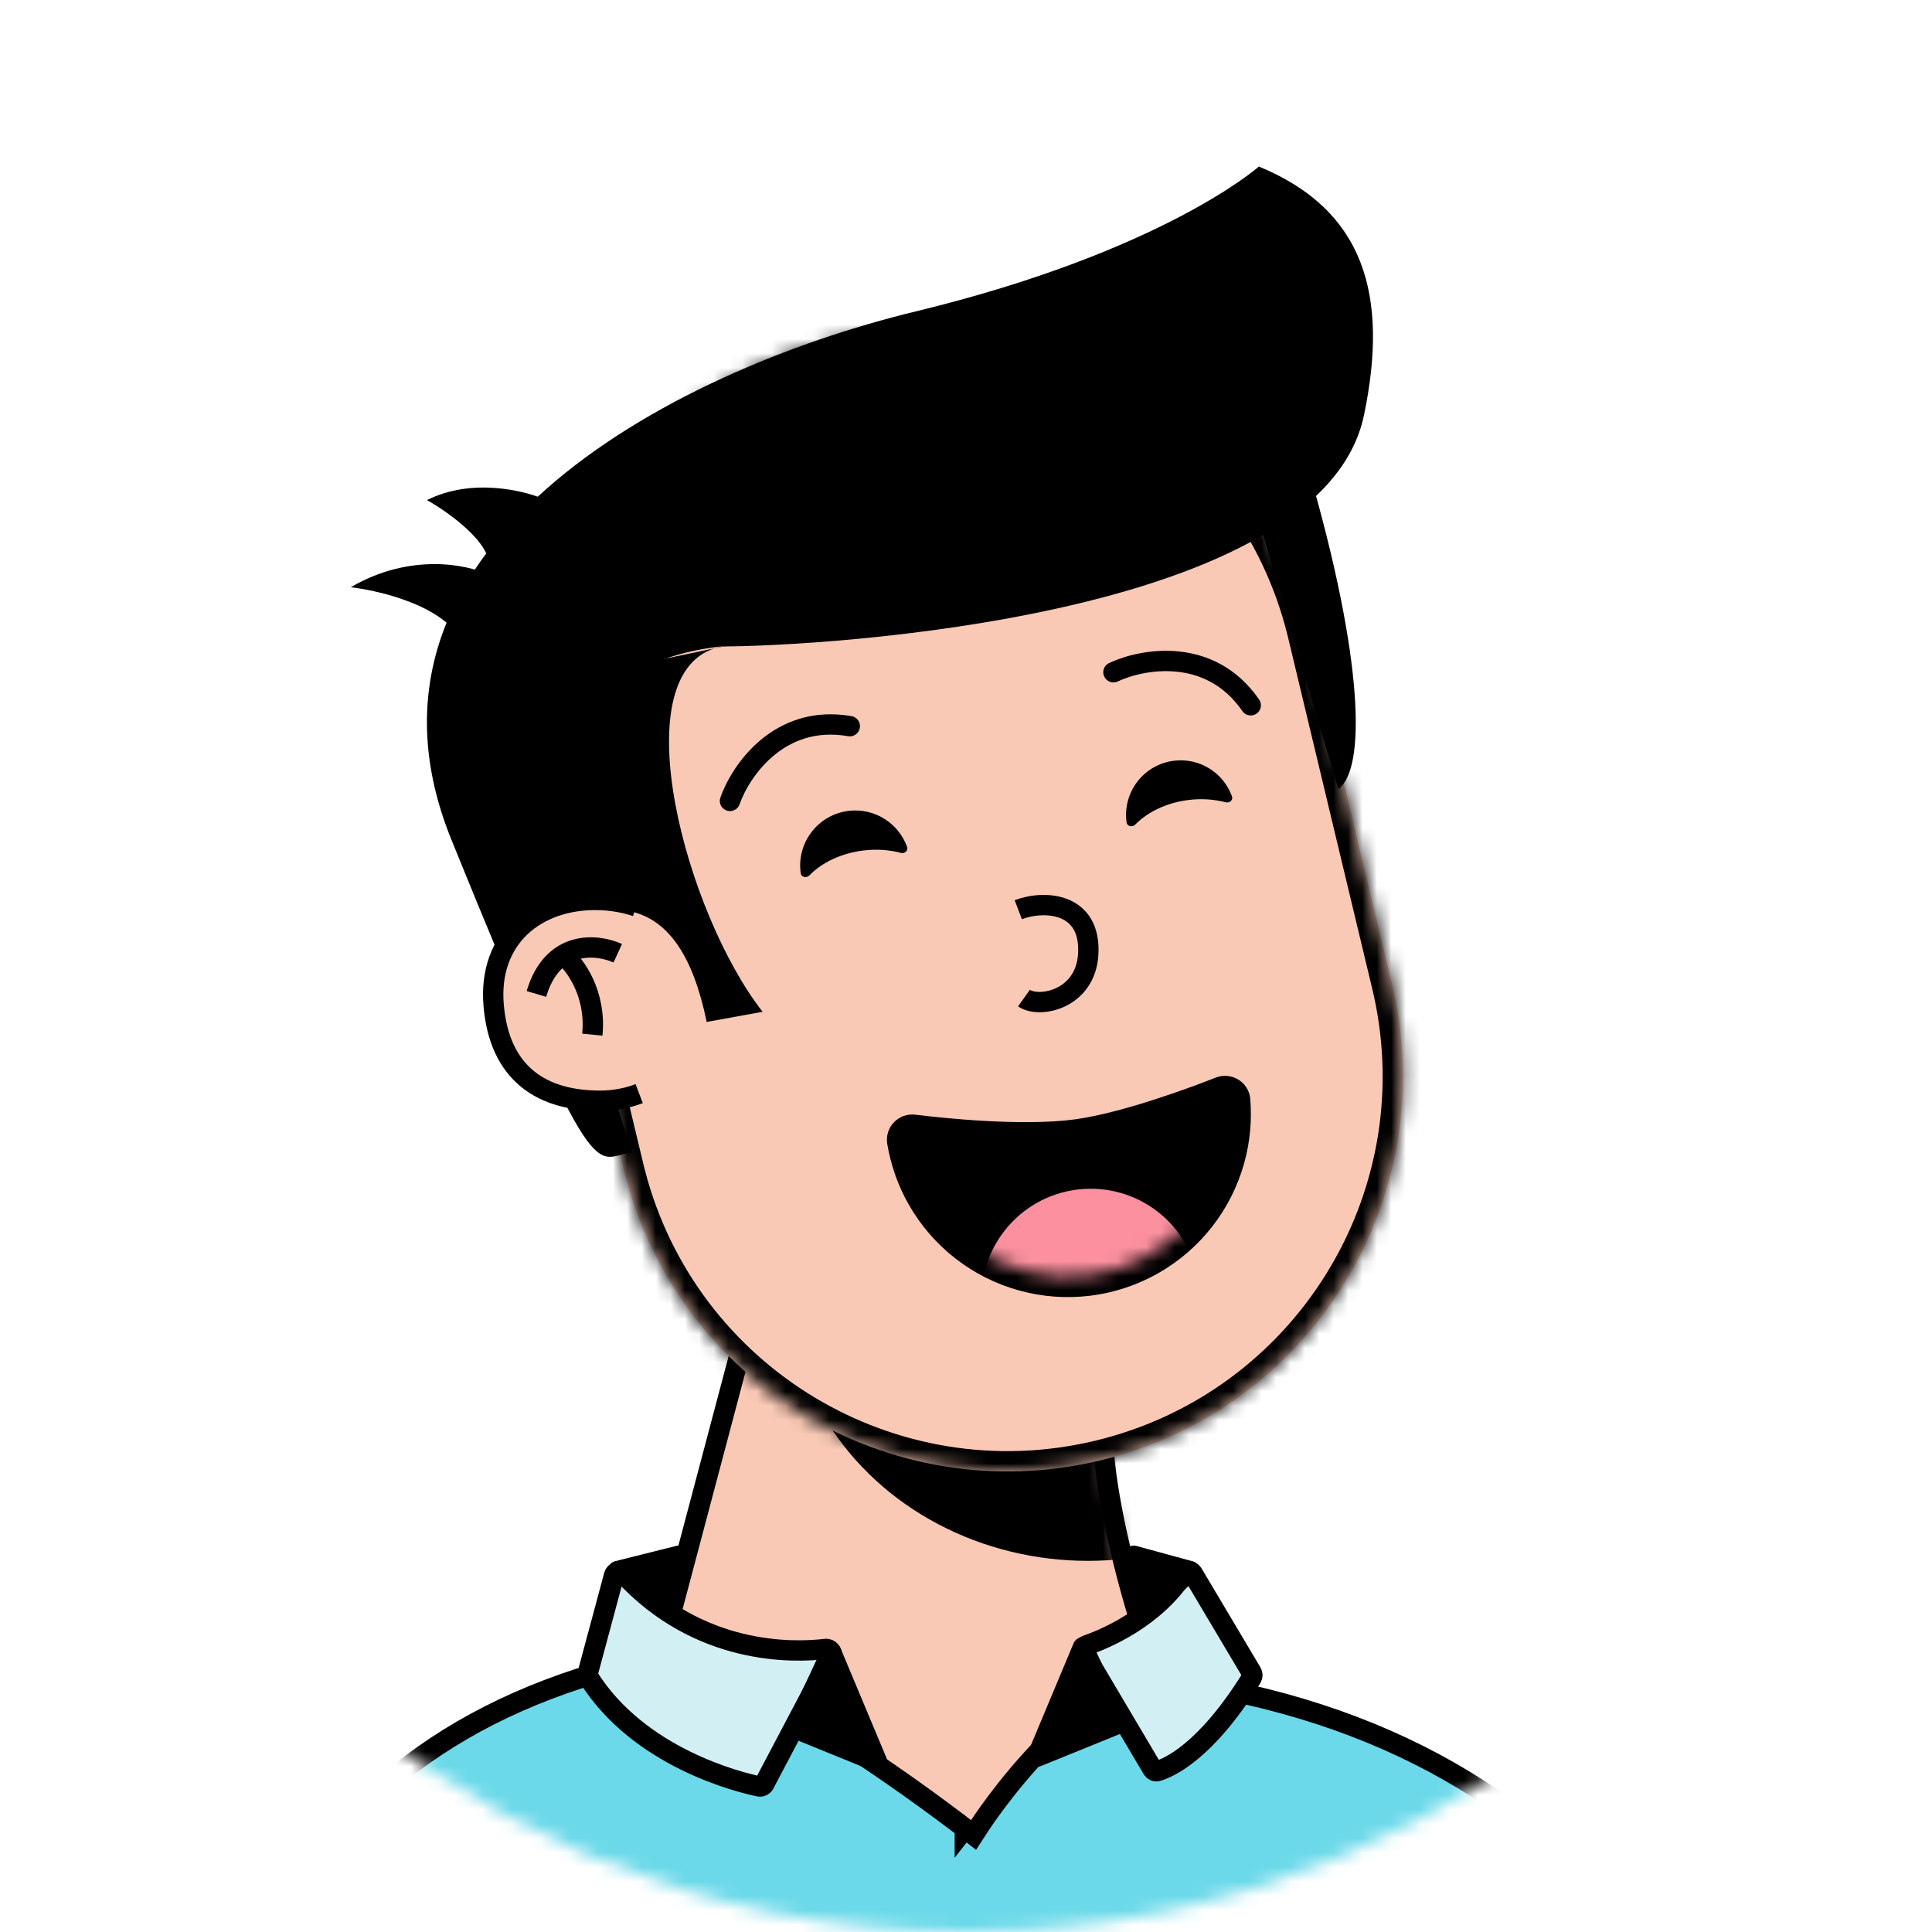<svg width="134" height="134" viewBox="0 0 134 134" fill="none" xmlns="http://www.w3.org/2000/svg">
<mask id="mask0_236_26051" style="mask-type:alpha" maskUnits="userSpaceOnUse" x="0" y="0" width="134" height="134">
<circle cx="67" cy="67" r="61" fill="#7BBDFF" stroke="#050505" stroke-width="12"/>
</mask>
<g mask="url(#mask0_236_26051)">
<g clip-path="url(#clip0_236_26051)">
<path d="M86.04 127.83C80.962 120.777 76.989 107.142 76.519 100.325L52.363 89.922L42.313 127.83H86.04Z" fill="#F9C9B6" stroke="black" stroke-width="1.411"/>
<mask id="mask1_236_26051" style="mask-type:alpha" maskUnits="userSpaceOnUse" x="42" y="89" width="45" height="43">
<path d="M86.04 131.356C80.962 124.304 76.989 107.142 76.519 100.325L52.363 89.922L42.313 131.356H86.04Z" fill="#AC6651"/>
</mask>
<g mask="url(#mask1_236_26051)">
<g style="mix-blend-mode:multiply">
<ellipse cx="75.461" cy="89.216" rx="20.805" ry="19.042" fill="black"/>
</g>
</g>
<mask id="path-5-inside-1_236_26051" fill="white">
<path fill-rule="evenodd" clip-rule="evenodd" d="M96.574 68.364C96.566 68.329 96.558 68.294 96.549 68.26C96.541 68.225 96.533 68.19 96.524 68.155L90.738 44.004C90.732 43.98 90.727 43.956 90.721 43.932C90.715 43.908 90.709 43.884 90.704 43.86L90.678 43.753L90.677 43.753C87.074 29.139 72.342 20.152 57.682 23.665C43.022 27.177 33.962 41.864 37.373 56.525L37.372 56.525L43.364 81.533L43.368 81.532C47.107 95.956 61.73 104.785 76.282 101.298C90.835 97.812 99.869 83.315 96.665 68.762L96.669 68.761L96.574 68.364Z"/>
</mask>
<path fill-rule="evenodd" clip-rule="evenodd" d="M96.574 68.364C96.566 68.329 96.558 68.294 96.549 68.26C96.541 68.225 96.533 68.19 96.524 68.155L90.738 44.004C90.732 43.98 90.727 43.956 90.721 43.932C90.715 43.908 90.709 43.884 90.704 43.86L90.678 43.753L90.677 43.753C87.074 29.139 72.342 20.152 57.682 23.665C43.022 27.177 33.962 41.864 37.373 56.525L37.372 56.525L43.364 81.533L43.368 81.532C47.107 95.956 61.73 104.785 76.282 101.298C90.835 97.812 99.869 83.315 96.665 68.762L96.669 68.761L96.574 68.364Z" fill="#F9C9B6"/>
<path d="M96.574 68.364L95.201 68.687L95.203 68.693L96.574 68.364ZM96.549 68.26L95.178 68.588L95.178 68.588L96.549 68.26ZM96.524 68.155L95.153 68.484L95.154 68.489L96.524 68.155ZM90.738 44.004L89.365 44.329L89.366 44.333L90.738 44.004ZM90.721 43.932L89.349 44.261L89.349 44.261L90.721 43.932ZM90.704 43.86L89.332 44.189L89.333 44.192L90.704 43.86ZM90.678 43.753L92.05 43.425L91.721 42.052L90.348 42.382L90.678 43.753ZM90.677 43.753L89.308 44.091L89.644 45.453L91.007 45.125L90.677 43.753ZM57.682 23.665L58.011 25.037L57.682 23.665ZM37.373 56.525L37.702 57.896L39.064 57.569L38.746 56.205L37.373 56.525ZM37.372 56.525L37.042 55.153L35.672 55.483L36 56.854L37.372 56.525ZM43.364 81.533L41.992 81.862L42.321 83.233L43.692 82.904L43.364 81.533ZM43.368 81.532L44.734 81.178L44.386 79.837L43.04 80.16L43.368 81.532ZM96.665 68.762L96.336 67.391L94.99 67.713L95.288 69.066L96.665 68.762ZM96.669 68.761L96.998 70.133L98.37 69.804L98.041 68.433L96.669 68.761ZM97.947 68.041C97.939 68.004 97.93 67.967 97.921 67.931L95.178 68.588C95.186 68.621 95.194 68.654 95.201 68.687L97.947 68.041ZM97.921 67.931C97.912 67.894 97.904 67.858 97.895 67.821L95.154 68.489C95.162 68.522 95.17 68.555 95.178 68.588L97.921 67.931ZM89.366 44.333L95.153 68.484L97.896 67.826L92.11 43.675L89.366 44.333ZM92.111 43.679C92.105 43.654 92.099 43.629 92.093 43.603L89.349 44.261C89.355 44.283 89.36 44.306 89.365 44.329L92.111 43.679ZM92.093 43.603C92.087 43.578 92.08 43.553 92.074 43.528L89.333 44.192C89.338 44.215 89.344 44.238 89.349 44.261L92.093 43.603ZM89.306 44.082L89.332 44.189L92.075 43.532L92.05 43.425L89.306 44.082ZM91.007 45.125L91.007 45.125L90.348 42.382L90.348 42.382L91.007 45.125ZM92.047 43.416C88.258 28.049 72.768 18.6 57.353 22.293L58.011 25.037C71.916 21.705 85.89 30.229 89.308 44.091L92.047 43.416ZM57.353 22.293C41.938 25.986 32.412 41.429 35.999 56.844L38.746 56.205C35.511 42.299 44.105 28.368 58.011 25.037L57.353 22.293ZM37.701 57.896L37.702 57.896L37.043 55.153L37.042 55.153L37.701 57.896ZM44.735 81.204L38.744 56.196L36 56.854L41.992 81.862L44.735 81.204ZM43.04 80.16L43.035 80.161L43.692 82.904L43.697 82.903L43.04 80.16ZM42.003 81.886C45.934 97.053 61.309 106.336 76.611 102.67L75.954 99.927C62.15 103.234 48.28 94.859 44.734 81.178L42.003 81.886ZM76.611 102.67C91.913 99.004 101.412 83.761 98.043 68.459L95.288 69.066C98.326 82.869 89.757 96.619 75.954 99.927L76.611 102.67ZM96.341 67.389L96.336 67.391L96.994 70.134L96.998 70.133L96.341 67.389ZM95.203 68.693L95.298 69.09L98.041 68.433L97.946 68.035L95.203 68.693Z" fill="black" mask="url(#path-5-inside-1_236_26051)"/>
</g>
<path d="M86.013 76.284C85.953 75.555 85.208 75.15 84.576 75.398C83.085 75.986 78.152 77.855 74.673 78.333C70.857 78.858 65.077 78.221 63.404 78.013C62.724 77.928 62.118 78.513 62.235 79.224C62.465 80.614 62.938 81.954 63.634 83.182C64.411 84.552 65.45 85.755 66.691 86.723C67.933 87.692 69.353 88.406 70.871 88.825C72.388 89.245 73.974 89.361 75.536 89.168C77.099 88.974 78.608 88.475 79.978 87.698C81.347 86.922 82.55 85.883 83.519 84.641C84.487 83.4 85.201 81.98 85.62 80.462C85.996 79.102 86.129 77.688 86.013 76.284Z" fill="black" stroke="black" stroke-width="1.411"/>
<mask id="mask2_236_26051" style="mask-type:alpha" maskUnits="userSpaceOnUse" x="62" y="75" width="24" height="14">
<path d="M85.263 75.883C85.445 77.354 85.335 78.846 84.941 80.274C84.546 81.703 83.874 83.039 82.963 84.208C82.051 85.376 80.919 86.354 79.63 87.085C78.341 87.816 76.92 88.286 75.45 88.468C73.979 88.65 72.487 88.54 71.058 88.145C69.63 87.751 68.294 87.079 67.125 86.167C65.956 85.256 64.979 84.124 64.248 82.834C63.517 81.545 63.047 80.125 62.865 78.654L85.263 75.883Z" fill="#171921"/>
</mask>
<g mask="url(#mask2_236_26051)">
<circle cx="75.646" cy="90.031" r="7.582" transform="rotate(-7.053 75.646 90.031)" fill="#FC909F"/>
</g>
<path d="M77.227 46.625C79.225 45.684 83.927 44.826 86.748 48.917" stroke="black" stroke-width="1.411" stroke-linecap="round"/>
<path d="M50.631 55.549C51.361 53.465 54.045 49.511 58.94 50.366" stroke="black" stroke-width="1.411" stroke-linecap="round"/>
<path d="M94.604 28.793C91.67 42.861 56.986 44.837 49.996 44.837C31.652 46.927 40.457 68.945 43.825 79.924C41.181 80.277 41.533 83.45 31.307 58.237C23.126 38.067 46.296 25.773 63.51 21.6C80.724 17.427 87.313 11.551 87.313 11.551C94.604 14.547 96.346 20.443 94.604 28.793Z" fill="black"/>
<path d="M92.826 54.728L87.248 35.884L90.787 32.66C94.58 45.738 94.754 53.332 92.826 54.728Z" fill="black"/>
<path d="M49.015 70.88C47.041 61.288 42.08 63.005 38.789 63.475L35.263 47.959L49.574 44.963C49.839 44.879 50.123 44.819 50.426 44.785L49.574 44.963C43.173 47.006 47.59 63.403 52.894 70.175L49.015 70.88Z" fill="black"/>
<path d="M29.617 34.685C32.736 33.114 36.42 34.024 37.871 34.675L33.721 39.922C34.791 38.209 31.431 35.717 29.617 34.685Z" fill="black"/>
<path d="M24.331 40.73C28.422 38.332 32.383 39.143 33.852 39.848L32.265 45.314C31.842 42.352 26.799 41.023 24.331 40.73Z" fill="black"/>
<path fill-rule="evenodd" clip-rule="evenodd" d="M55.536 60.567C55.576 60.853 55.941 60.917 56.143 60.71C57.012 59.823 58.349 59.171 59.9 58.987C60.815 58.878 61.696 58.945 62.48 59.154C62.746 59.224 63.007 59 62.914 58.741C62.327 57.103 60.669 56.026 58.868 56.24C56.773 56.489 55.276 58.389 55.525 60.484C55.528 60.512 55.532 60.539 55.536 60.567Z" fill="black"/>
<path fill-rule="evenodd" clip-rule="evenodd" d="M78.138 57.041C78.178 57.328 78.543 57.392 78.746 57.185C79.607 56.309 80.929 55.665 82.463 55.482C83.367 55.375 84.237 55.441 85.013 55.646C85.279 55.716 85.54 55.492 85.447 55.233C84.863 53.613 83.223 52.549 81.44 52.761C79.365 53.008 77.882 54.89 78.129 56.966C78.132 56.991 78.135 57.016 78.138 57.041Z" fill="black"/>
<path d="M70.626 63.096C72.467 62.395 75.677 62.607 75.479 66.168C75.304 69.333 72.056 69.962 71.022 69.224" stroke="black" stroke-width="1.411"/>
<path d="M43.904 63.536C43.082 63.265 42.195 63.121 41.287 63.121C37.587 63.121 34.587 65.413 34.94 69.645C35.307 74.053 37.94 75.639 41.64 75.639C42.052 75.639 42.455 75.603 42.846 75.534C43.273 75.459 43.685 75.344 44.08 75.193" stroke="black" stroke-width="2.821"/>
<path d="M44.256 75.123C43.453 75.456 42.568 75.639 41.64 75.639C37.94 75.639 35.307 74.053 34.94 69.645C34.587 65.413 37.587 63.121 41.287 63.121C42.394 63.121 43.469 63.335 44.433 63.731L44.256 75.123Z" fill="#F9C9B6"/>
<path d="M42.846 66.117C41.435 65.471 38.332 65.13 37.204 68.938" stroke="black" stroke-width="1.411"/>
<path d="M39.143 66.295C39.907 66.941 41.365 68.94 41.083 71.761" stroke="black" stroke-width="1.411"/>
<path d="M66.918 126.8L67.352 126.243L66.918 126.8L67.525 127.273L67.944 126.627L67.944 126.627L67.944 126.626L67.948 126.621L67.962 126.598C67.975 126.579 67.995 126.548 68.022 126.509C68.075 126.429 68.154 126.312 68.258 126.162C68.465 125.862 68.77 125.433 69.156 124.92C69.93 123.892 71.025 122.534 72.314 121.207C73.606 119.876 75.073 118.597 76.59 117.707C78.112 116.814 79.615 116.352 81.01 116.54C95.975 118.558 106.988 125.186 114.137 135.059H17.763C23.51 124.712 31.686 118.127 44.94 115.105C45.505 114.976 46.273 115.015 47.233 115.238C48.183 115.459 49.267 115.848 50.435 116.361C52.772 117.388 55.381 118.886 57.832 120.438C60.28 121.987 62.552 123.578 64.215 124.783C65.045 125.386 65.722 125.891 66.191 126.245C66.426 126.422 66.608 126.561 66.731 126.656C66.793 126.703 66.84 126.739 66.872 126.764L66.907 126.791L66.916 126.798L66.918 126.799L66.918 126.8Z" fill="#6BD9E9" stroke="black" stroke-width="1.411"/>
<path d="M40.768 116.046L42.59 109.264C42.663 108.989 43.019 108.912 43.211 109.122C48.452 114.857 55.066 114.632 57.261 114.369C57.559 114.333 57.792 114.659 57.653 114.925L53.013 123.724C52.942 123.859 52.796 123.933 52.647 123.902C51.255 123.612 44.317 121.916 40.809 116.321C40.757 116.24 40.742 116.139 40.768 116.046Z" fill="#D2EFF3" stroke="black" stroke-width="1.411"/>
<path d="M86.815 116.009L82.731 109.139C82.593 108.906 82.251 108.91 82.103 109.137C80.08 112.253 76.591 113.689 75.371 114.113C75.151 114.189 75.051 114.45 75.169 114.65L79.931 122.695C80.002 122.815 80.136 122.88 80.27 122.842C81.023 122.627 83.606 121.547 86.81 116.376C86.879 116.265 86.882 116.122 86.815 116.009Z" fill="#D2EFF3" stroke="black" stroke-width="1.411"/>
<path d="M60.828 122.187L57.654 114.605L55.186 119.895L60.828 122.187Z" fill="black" stroke="black" stroke-width="1.411" stroke-linejoin="round"/>
<path d="M71.936 121.835L75.109 114.254L77.578 119.543L71.936 121.835Z" fill="black" stroke="black" stroke-width="1.411" stroke-linejoin="round"/>
<path d="M47.075 107.906L42.844 108.964L46.37 111.256L47.075 107.906Z" fill="black" stroke="black" stroke-width="1.411" stroke-linejoin="round"/>
<path d="M78.636 107.906L82.515 108.964L80.046 111.256L78.636 107.906Z" fill="black" stroke="black" stroke-width="1.411" stroke-linejoin="round"/>
</g>
<defs>
<clipPath id="clip0_236_26051">
<rect width="70.526" height="112.842" fill="white" transform="translate(31.734 15.164)"/>
</clipPath>
</defs>
</svg>
